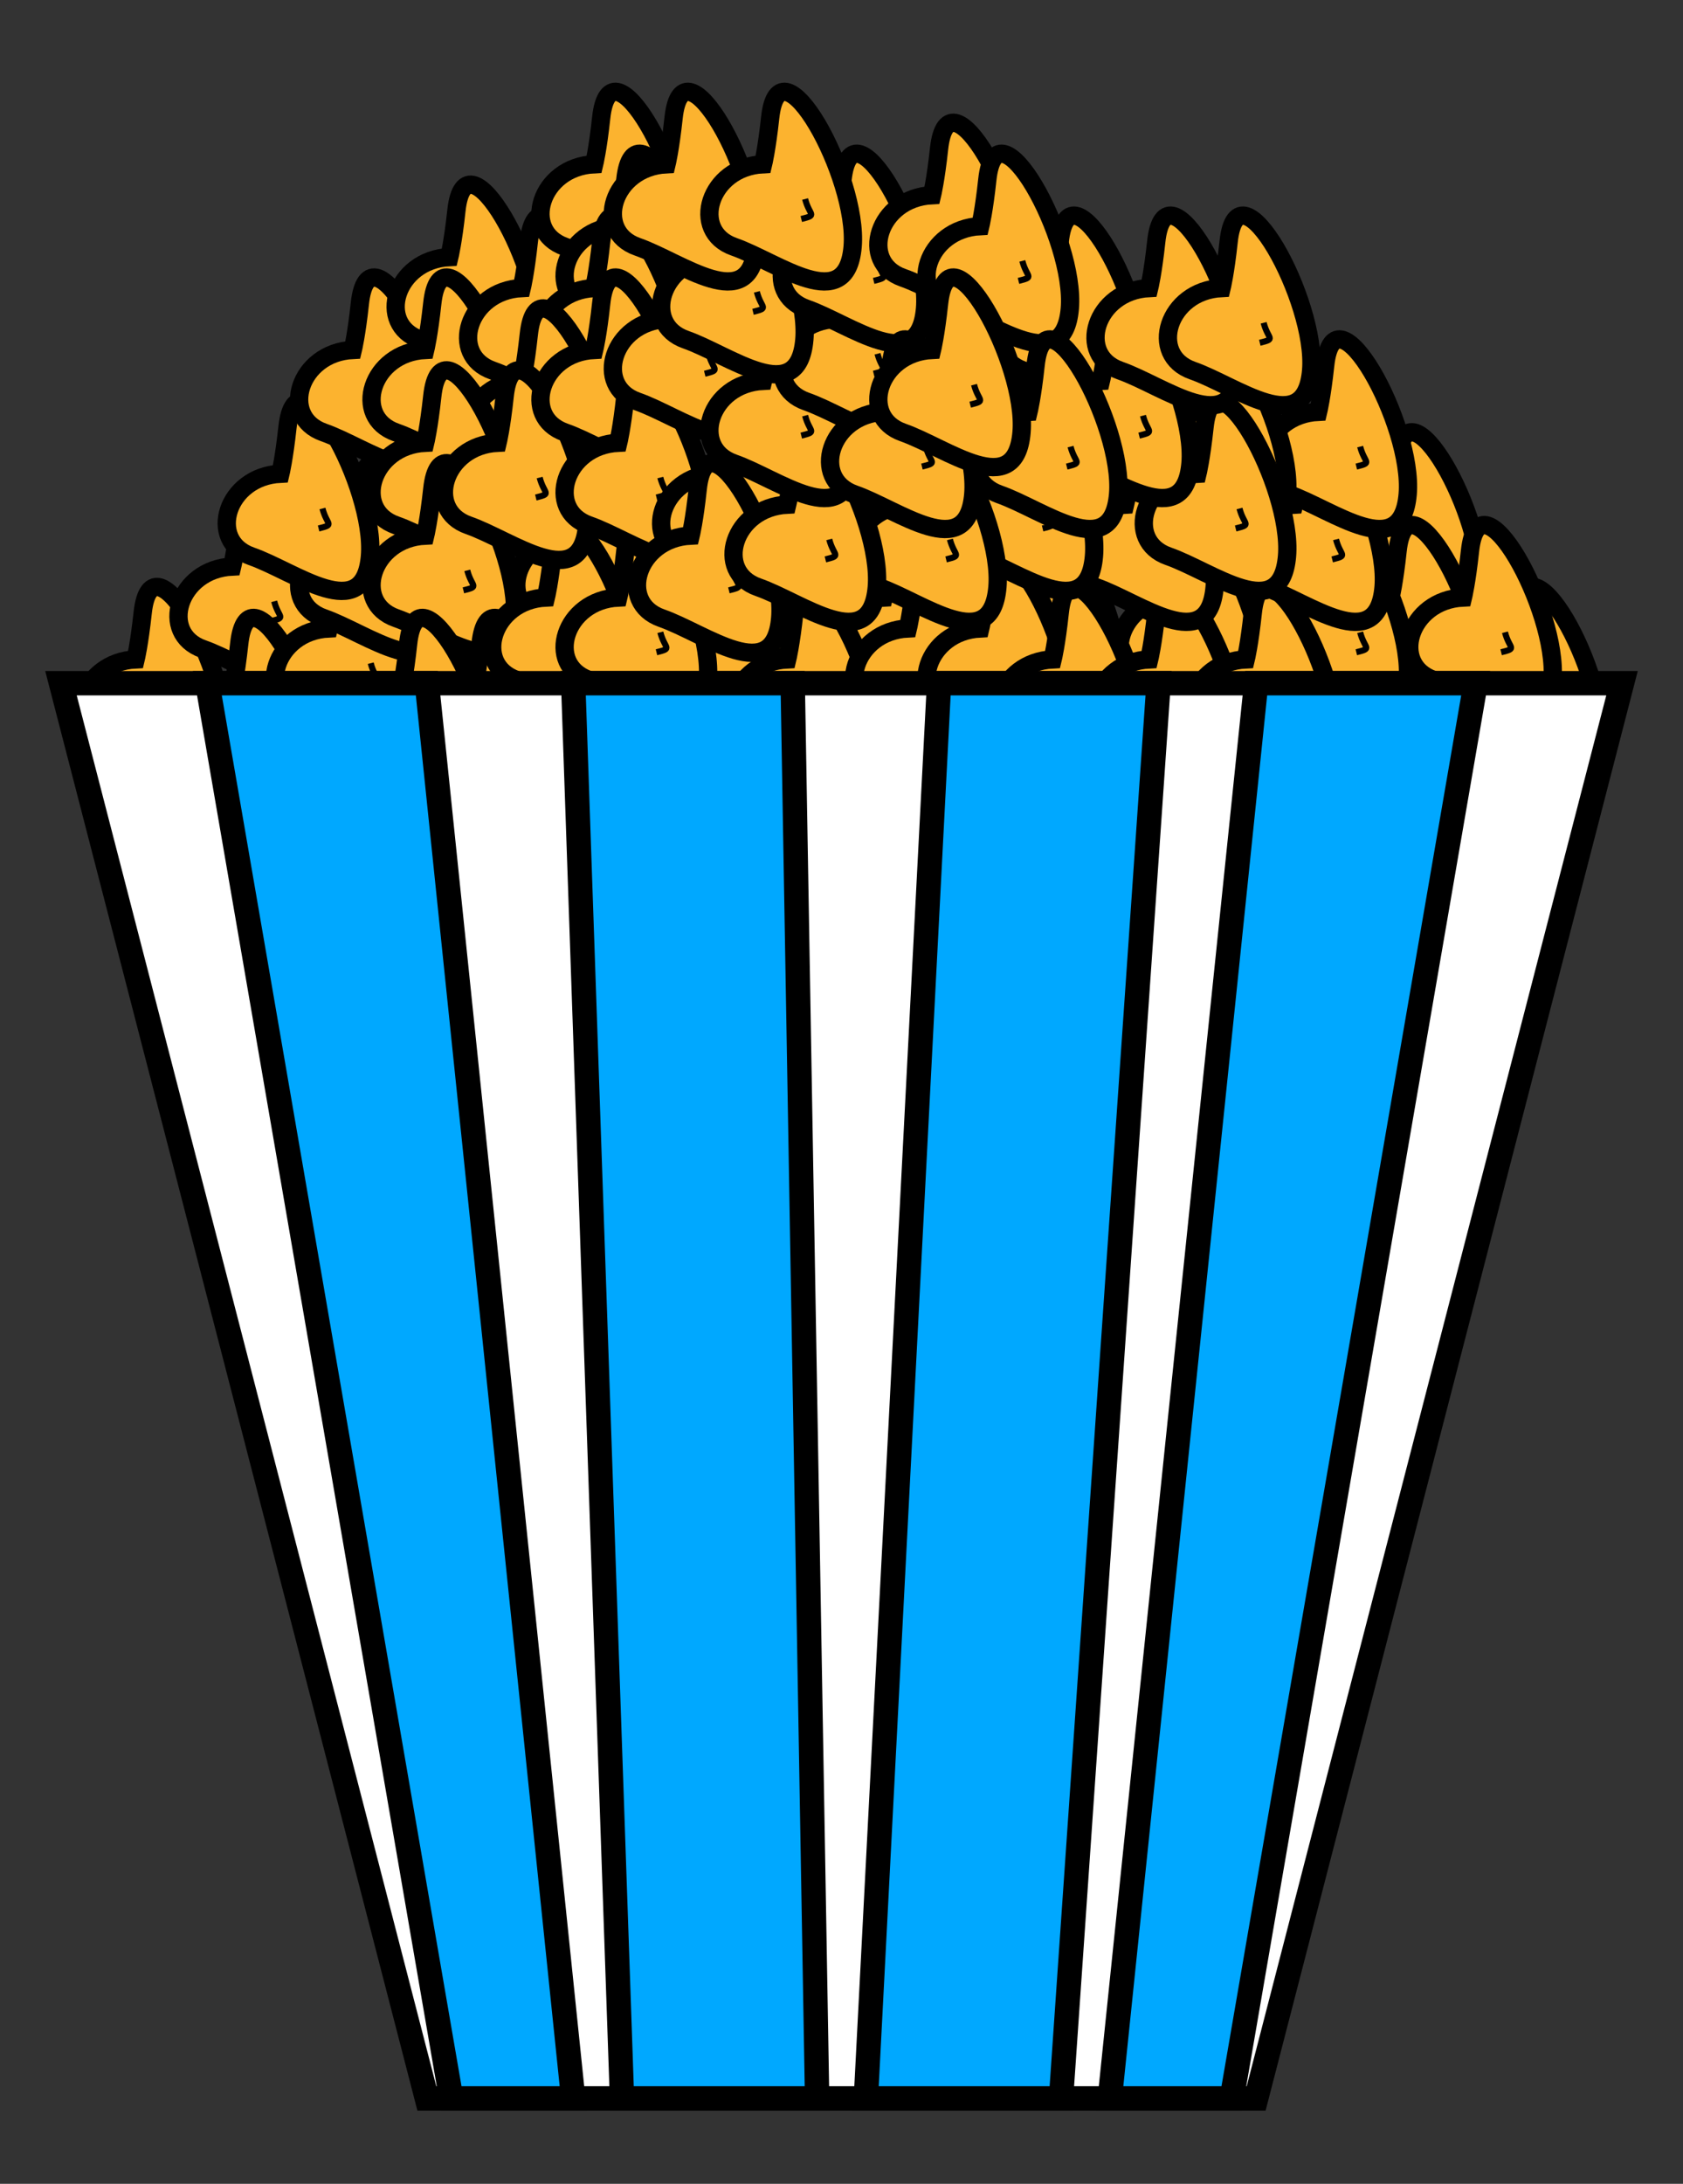 <?xml version="1.0" encoding="iso-8859-1"?>
<!-- Generator: Adobe Illustrator 16.0.3, SVG Export Plug-In . SVG Version: 6.00 Build 0)  -->
<!DOCTYPE svg PUBLIC "-//W3C//DTD SVG 1.1//EN" "http://www.w3.org/Graphics/SVG/1.1/DTD/svg11.dtd">
<svg version="1.1" id="Capa_1" xmlns="http://www.w3.org/2000/svg" xmlns:xlink="http://www.w3.org/1999/xlink" x="0px" y="0px"
	 width="69px" height="89.5px" viewBox="0 0 69 89.5" style="enable-background:new 0 0 69 89.5;" xml:space="preserve">
<rect x="0" y="0" width="69" height="89.5" fill="#333333" stroke="none"/>
<g>
	<g>
		<g>
			<path style="fill:#FCB32F;stroke:#000000;stroke-width:0.75;stroke-miterlimit:10;" d="M5.561,27.024
				c-2.226,0.105-3.01,2.747-1.196,3.381c1.814,0.634,4.618,2.854,4.865,0c0.248-2.854-3.006-8.764-3.381-5.284
				C5.711,26.405,5.561,27.024,5.561,27.024z"/>
			<path style="fill:#FCB32F;stroke:#000000;stroke-width:0.25;stroke-miterlimit:10;" d="M7.125,29.269
				c0.687-0.171,0.338-0.123,0.158-0.82"/>
		</g>
		<g>
			<path style="fill:#FCB32F;stroke:#000000;stroke-width:0.75;stroke-miterlimit:10;" d="M9.519,23.219
				c-2.226,0.105-3.01,2.747-1.196,3.381s4.618,2.854,4.865,0c0.247-2.854-3.006-8.764-3.381-5.284
				C9.669,22.6,9.519,23.219,9.519,23.219z"/>
			<path style="fill:#FCB32F;stroke:#000000;stroke-width:0.25;stroke-miterlimit:10;" d="M11.083,25.464
				c0.687-0.171,0.338-0.123,0.158-0.82"/>
		</g>
		<g>
			<path style="fill:#FCB32F;stroke:#000000;stroke-width:0.75;stroke-miterlimit:10;" d="M9.519,28.292
				c-2.226,0.105-3.01,2.747-1.196,3.381s4.618,2.854,4.865,0c0.247-2.854-3.006-8.764-3.381-5.284
				C9.669,27.673,9.519,28.292,9.519,28.292z"/>
			<path style="fill:#FCB32F;stroke:#000000;stroke-width:0.25;stroke-miterlimit:10;" d="M11.083,30.537
				c0.687-0.171,0.338-0.123,0.158-0.82"/>
		</g>
		<g>
			<path style="fill:#FCB32F;stroke:#000000;stroke-width:0.75;stroke-miterlimit:10;" d="M13.476,25.756
				c-2.226,0.105-3.01,2.747-1.196,3.381c1.814,0.634,4.618,2.854,4.865,0c0.247-2.854-3.006-8.764-3.381-5.284
				C13.626,25.137,13.476,25.756,13.476,25.756z"/>
			<path style="fill:#FCB32F;stroke:#000000;stroke-width:0.25;stroke-miterlimit:10;" d="M15.041,28
				c0.687-0.171,0.338-0.123,0.158-0.82"/>
		</g>
		<g>
			<path style="fill:#FCB32F;stroke:#000000;stroke-width:0.75;stroke-miterlimit:10;" d="M14.466,21.951
				c-2.227,0.105-3.01,2.747-1.196,3.381c1.814,0.634,4.618,2.854,4.865,0c0.248-2.853-3.006-8.764-3.381-5.284
				C14.616,21.332,14.466,21.951,14.466,21.951z"/>
			<path style="fill:#FCB32F;stroke:#000000;stroke-width:0.25;stroke-miterlimit:10;" d="M16.03,24.195
				c0.687-0.171,0.338-0.123,0.158-0.82"/>
		</g>
		<g>
			<path style="fill:#FCB32F;stroke:#000000;stroke-width:0.75;stroke-miterlimit:10;" d="M11.498,19.415
				c-2.227,0.105-3.01,2.748-1.196,3.382c1.814,0.633,4.618,2.853,4.865,0c0.248-2.854-3.006-8.765-3.381-5.284
				C11.647,18.795,11.498,19.415,11.498,19.415z"/>
			<path style="fill:#FCB32F;stroke:#000000;stroke-width:0.25;stroke-miterlimit:10;" d="M13.062,21.658
				c0.687-0.171,0.338-0.122,0.158-0.819"/>
		</g>
		<g>
			<path style="fill:#FCB32F;stroke:#000000;stroke-width:0.75;stroke-miterlimit:10;" d="M14.466,14.341
				c-2.227,0.105-3.01,2.748-1.196,3.382s4.618,2.854,4.865,0c0.248-2.854-3.006-8.765-3.381-5.284
				C14.616,13.722,14.466,14.341,14.466,14.341z"/>
			<path style="fill:#FCB32F;stroke:#000000;stroke-width:0.25;stroke-miterlimit:10;" d="M16.03,16.585
				c0.687-0.171,0.338-0.122,0.158-0.819"/>
		</g>
		<g>
			<path style="fill:#FCB32F;stroke:#000000;stroke-width:0.75;stroke-miterlimit:10;" d="M18.423,10.537
				c-2.226,0.105-3.01,2.748-1.196,3.382c1.814,0.634,4.618,2.854,4.865,0c0.248-2.854-3.006-8.765-3.38-5.285
				C18.574,9.917,18.423,10.537,18.423,10.537z"/>
			<path style="fill:#FCB32F;stroke:#000000;stroke-width:0.25;stroke-miterlimit:10;" d="M19.988,12.78
				c0.687-0.171,0.338-0.122,0.158-0.819"/>
		</g>
		<g>
			<path style="fill:#FCB32F;stroke:#000000;stroke-width:0.75;stroke-miterlimit:10;" d="M17.434,14.341
				c-2.227,0.105-3.01,2.748-1.196,3.382c1.814,0.634,4.618,2.854,4.865,0c0.248-2.854-3.006-8.765-3.381-5.284
				C17.584,13.722,17.434,14.341,17.434,14.341z"/>
			<path style="fill:#FCB32F;stroke:#000000;stroke-width:0.25;stroke-miterlimit:10;" d="M18.999,16.585
				c0.687-0.171,0.338-0.122,0.158-0.819"/>
		</g>
		<g>
			<path style="fill:#FCB32F;stroke:#000000;stroke-width:0.75;stroke-miterlimit:10;" d="M21.392,11.805
				c-2.226,0.105-3.01,2.748-1.196,3.382s4.618,2.854,4.865,0c0.248-2.854-3.006-8.765-3.381-5.284
				C21.542,11.186,21.392,11.805,21.392,11.805z"/>
			<path style="fill:#FCB32F;stroke:#000000;stroke-width:0.25;stroke-miterlimit:10;" d="M22.956,14.048
				c0.687-0.171,0.338-0.122,0.158-0.819"/>
		</g>
		<g>
			<path style="fill:#FCB32F;stroke:#000000;stroke-width:0.75;stroke-miterlimit:10;" d="M24.36,6.731
				c-2.226,0.105-3.01,2.748-1.196,3.382c1.814,0.634,4.618,2.854,4.865,0c0.248-2.854-3.006-8.765-3.381-5.284
				C24.51,6.112,24.36,6.731,24.36,6.731z"/>
			<path style="fill:#FCB32F;stroke:#000000;stroke-width:0.25;stroke-miterlimit:10;" d="M25.924,8.975
				c0.687-0.171,0.338-0.122,0.158-0.819"/>
		</g>
		<g>
			<path style="fill:#FCB32F;stroke:#000000;stroke-width:0.75;stroke-miterlimit:10;" d="M25.349,9.268
				c-2.226,0.105-3.01,2.748-1.196,3.382c1.814,0.634,4.618,2.854,4.865,0c0.247-2.854-3.006-8.765-3.381-5.284
				C25.5,8.649,25.349,9.268,25.349,9.268z"/>
			<path style="fill:#FCB32F;stroke:#000000;stroke-width:0.25;stroke-miterlimit:10;" d="M26.914,11.512
				c0.687-0.171,0.338-0.122,0.158-0.819"/>
		</g>
		<g>
			<path style="fill:#FCB32F;stroke:#000000;stroke-width:0.75;stroke-miterlimit:10;" d="M24.36,11.805
				c-2.226,0.105-3.01,2.748-1.196,3.382s4.618,2.854,4.865,0c0.248-2.854-3.006-8.765-3.381-5.284
				C24.51,11.186,24.36,11.805,24.36,11.805z"/>
			<path style="fill:#FCB32F;stroke:#000000;stroke-width:0.25;stroke-miterlimit:10;" d="M25.924,14.048
				c0.687-0.171,0.338-0.122,0.158-0.819"/>
		</g>
		<g>
			<path style="fill:#FCB32F;stroke:#000000;stroke-width:0.75;stroke-miterlimit:10;" d="M21.392,15.609
				c-2.226,0.105-3.01,2.748-1.196,3.382c1.814,0.634,4.618,2.854,4.865,0c0.248-2.854-3.006-8.765-3.381-5.285
				C21.542,14.99,21.392,15.609,21.392,15.609z"/>
			<path style="fill:#FCB32F;stroke:#000000;stroke-width:0.25;stroke-miterlimit:10;" d="M22.956,17.853
				c0.687-0.171,0.338-0.122,0.158-0.819"/>
		</g>
		<g>
			<path style="fill:#FCB32F;stroke:#000000;stroke-width:0.75;stroke-miterlimit:10;" d="M17.434,18.146
				c-2.227,0.105-3.01,2.748-1.196,3.382c1.814,0.634,4.618,2.853,4.865,0c0.248-2.854-3.006-8.765-3.381-5.285
				C17.584,17.527,17.434,18.146,17.434,18.146z"/>
			<path style="fill:#FCB32F;stroke:#000000;stroke-width:0.25;stroke-miterlimit:10;" d="M18.999,20.39
				c0.687-0.171,0.338-0.122,0.158-0.819"/>
		</g>
		<g>
			<path style="fill:#FCB32F;stroke:#000000;stroke-width:0.75;stroke-miterlimit:10;" d="M17.434,21.951
				c-2.227,0.105-3.01,2.747-1.196,3.381c1.814,0.634,4.618,2.854,4.865,0c0.248-2.853-3.006-8.764-3.381-5.284
				C17.584,21.332,17.434,21.951,17.434,21.951z"/>
			<path style="fill:#FCB32F;stroke:#000000;stroke-width:0.25;stroke-miterlimit:10;" d="M18.999,24.195
				c0.687-0.171,0.338-0.123,0.158-0.82"/>
		</g>
		<g>
			<path style="fill:#FCB32F;stroke:#000000;stroke-width:0.75;stroke-miterlimit:10;" d="M16.444,28.292
				c-2.226,0.105-3.01,2.747-1.196,3.381c1.814,0.634,4.618,2.854,4.865,0c0.247-2.854-3.006-8.764-3.381-5.284
				C16.595,27.673,16.444,28.292,16.444,28.292z"/>
			<path style="fill:#FCB32F;stroke:#000000;stroke-width:0.25;stroke-miterlimit:10;" d="M18.009,30.537
				c0.687-0.171,0.338-0.123,0.158-0.82"/>
		</g>
		<g>
			<path style="fill:#FCB32F;stroke:#000000;stroke-width:0.75;stroke-miterlimit:10;" d="M19.413,28.292
				c-2.226,0.105-3.01,2.747-1.196,3.381c1.814,0.634,4.618,2.854,4.865,0c0.247-2.854-3.006-8.764-3.381-5.284
				C19.563,27.673,19.413,28.292,19.413,28.292z"/>
			<path style="fill:#FCB32F;stroke:#000000;stroke-width:0.25;stroke-miterlimit:10;" d="M20.978,30.537
				c0.687-0.171,0.338-0.123,0.158-0.82"/>
		</g>
		<g>
			<path style="fill:#FCB32F;stroke:#000000;stroke-width:0.75;stroke-miterlimit:10;" d="M22.381,28.292
				c-2.226,0.105-3.01,2.747-1.196,3.381c1.814,0.634,4.618,2.854,4.865,0c0.247-2.854-3.006-8.764-3.381-5.284
				C22.531,27.673,22.381,28.292,22.381,28.292z"/>
			<path style="fill:#FCB32F;stroke:#000000;stroke-width:0.25;stroke-miterlimit:10;" d="M23.946,30.537
				c0.687-0.171,0.338-0.123,0.158-0.82"/>
		</g>
		<g>
			<path style="fill:#FCB32F;stroke:#000000;stroke-width:0.75;stroke-miterlimit:10;" d="M27.328,27.024
				c-2.227,0.105-3.01,2.747-1.196,3.381c1.814,0.634,4.618,2.854,4.865,0c0.248-2.854-3.006-8.764-3.381-5.284
				C27.478,26.405,27.328,27.024,27.328,27.024z"/>
			<path style="fill:#FCB32F;stroke:#000000;stroke-width:0.25;stroke-miterlimit:10;" d="M28.893,29.269
				c0.687-0.171,0.338-0.123,0.158-0.82"/>
		</g>
		<g>
			<path style="fill:#FCB32F;stroke:#000000;stroke-width:0.75;stroke-miterlimit:10;" d="M30.296,25.756
				c-2.227,0.105-3.01,2.747-1.196,3.381s4.618,2.854,4.865,0c0.248-2.854-3.006-8.764-3.381-5.284
				C30.446,25.137,30.296,25.756,30.296,25.756z"/>
			<path style="fill:#FCB32F;stroke:#000000;stroke-width:0.25;stroke-miterlimit:10;" d="M31.861,28
				c0.687-0.171,0.338-0.123,0.158-0.82"/>
		</g>
		<g>
			<path style="fill:#FCB32F;stroke:#000000;stroke-width:0.75;stroke-miterlimit:10;" d="M35.243,25.756
				c-2.226,0.105-3.01,2.747-1.196,3.381c1.815,0.634,4.619,2.854,4.866,0s-3.006-8.764-3.381-5.284
				C35.394,25.137,35.243,25.756,35.243,25.756z"/>
			<path style="fill:#FCB32F;stroke:#000000;stroke-width:0.25;stroke-miterlimit:10;" d="M36.809,28
				c0.687-0.171,0.338-0.123,0.157-0.82"/>
		</g>
		<g>
			<path style="fill:#FCB32F;stroke:#000000;stroke-width:0.75;stroke-miterlimit:10;" d="M42.169,24.488
				c-2.226,0.105-3.01,2.747-1.196,3.381c1.814,0.634,4.619,2.854,4.866,0c0.247-2.854-3.007-8.764-3.382-5.284
				C42.32,23.868,42.169,24.488,42.169,24.488z"/>
			<path style="fill:#FCB32F;stroke:#000000;stroke-width:0.25;stroke-miterlimit:10;" d="M43.734,26.732
				c0.687-0.171,0.338-0.123,0.157-0.82"/>
		</g>
		<g>
			<path style="fill:#FCB32F;stroke:#000000;stroke-width:0.75;stroke-miterlimit:10;" d="M47.116,25.756
				c-2.227,0.105-3.01,2.747-1.196,3.381c1.814,0.634,4.618,2.854,4.866,0c0.247-2.854-3.007-8.764-3.382-5.284
				C47.267,25.137,47.116,25.756,47.116,25.756z"/>
			<path style="fill:#FCB32F;stroke:#000000;stroke-width:0.25;stroke-miterlimit:10;" d="M48.682,28
				c0.686-0.171,0.338-0.123,0.157-0.82"/>
		</g>
		<g>
			<path style="fill:#FCB32F;stroke:#000000;stroke-width:0.75;stroke-miterlimit:10;" d="M56.021,28.292
				c-2.226,0.105-3.01,2.747-1.195,3.381s4.618,2.854,4.865,0s-3.007-8.764-3.382-5.284C56.172,27.673,56.021,28.292,56.021,28.292z
				"/>
			<path style="fill:#FCB32F;stroke:#000000;stroke-width:0.25;stroke-miterlimit:10;" d="M57.586,30.537
				c0.687-0.171,0.339-0.123,0.158-0.82"/>
		</g>
		<g>
			<path style="fill:#FCB32F;stroke:#000000;stroke-width:0.75;stroke-miterlimit:10;" d="M61.957,27.024
				c-2.226,0.105-3.01,2.747-1.196,3.381c1.815,0.634,4.619,2.854,4.866,0c0.247-2.854-3.007-8.764-3.382-5.284
				C62.108,26.405,61.957,27.024,61.957,27.024z"/>
			<path style="fill:#FCB32F;stroke:#000000;stroke-width:0.25;stroke-miterlimit:10;" d="M63.522,29.269
				c0.687-0.171,0.339-0.123,0.157-0.82"/>
		</g>
		<g>
			<path style="fill:#FCB32F;stroke:#000000;stroke-width:0.75;stroke-miterlimit:10;" d="M57.011,20.683
				c-2.227,0.105-3.01,2.747-1.196,3.381c1.814,0.634,4.618,2.854,4.865,0c0.248-2.853-3.007-8.764-3.382-5.284
				C57.161,20.063,57.011,20.683,57.011,20.683z"/>
			<path style="fill:#FCB32F;stroke:#000000;stroke-width:0.25;stroke-miterlimit:10;" d="M58.575,22.926
				c0.687-0.171,0.339-0.122,0.158-0.819"/>
		</g>
		<g>
			<path style="fill:#FCB32F;stroke:#000000;stroke-width:0.75;stroke-miterlimit:10;" d="M57.011,24.488
				c-2.227,0.105-3.01,2.747-1.196,3.381c1.814,0.634,4.618,2.854,4.865,0c0.248-2.854-3.007-8.764-3.382-5.284
				C57.161,23.868,57.011,24.488,57.011,24.488z"/>
			<path style="fill:#FCB32F;stroke:#000000;stroke-width:0.25;stroke-miterlimit:10;" d="M58.575,26.732
				c0.687-0.171,0.339-0.123,0.158-0.82"/>
		</g>
		<g>
			<path style="fill:#FCB32F;stroke:#000000;stroke-width:0.75;stroke-miterlimit:10;" d="M59.979,24.488
				c-2.227,0.105-3.01,2.747-1.196,3.381c1.814,0.634,4.619,2.854,4.866,0c0.247-2.854-3.007-8.764-3.382-5.284
				C60.129,23.868,59.979,24.488,59.979,24.488z"/>
			<path style="fill:#FCB32F;stroke:#000000;stroke-width:0.25;stroke-miterlimit:10;" d="M61.544,26.732
				c0.686-0.171,0.338-0.123,0.157-0.82"/>
		</g>
		<g>
			<path style="fill:#FCB32F;stroke:#000000;stroke-width:0.75;stroke-miterlimit:10;" d="M54.042,24.488
				c-2.227,0.105-3.01,2.747-1.196,3.381c1.814,0.634,4.619,2.854,4.866,0c0.247-2.854-3.007-8.764-3.382-5.284
				C54.192,23.868,54.042,24.488,54.042,24.488z"/>
			<path style="fill:#FCB32F;stroke:#000000;stroke-width:0.25;stroke-miterlimit:10;" d="M55.607,26.732
				c0.686-0.171,0.338-0.123,0.157-0.82"/>
		</g>
		<g>
			<path style="fill:#FCB32F;stroke:#000000;stroke-width:0.75;stroke-miterlimit:10;" d="M48.105,24.488
				c-2.226,0.105-3.01,2.747-1.196,3.381c1.814,0.634,4.619,2.854,4.866,0c0.247-2.854-3.007-8.764-3.382-5.284
				C48.256,23.868,48.105,24.488,48.105,24.488z"/>
			<path style="fill:#FCB32F;stroke:#000000;stroke-width:0.25;stroke-miterlimit:10;" d="M49.671,26.732
				c0.686-0.171,0.338-0.123,0.157-0.82"/>
		</g>
		<g>
			<path style="fill:#FCB32F;stroke:#000000;stroke-width:0.75;stroke-miterlimit:10;" d="M42.169,24.488
				c-2.226,0.105-3.01,2.747-1.196,3.381c1.814,0.634,4.619,2.854,4.866,0c0.247-2.854-3.007-8.764-3.382-5.284
				C42.32,23.868,42.169,24.488,42.169,24.488z"/>
			<path style="fill:#FCB32F;stroke:#000000;stroke-width:0.25;stroke-miterlimit:10;" d="M43.734,26.732
				c0.687-0.171,0.338-0.123,0.157-0.82"/>
		</g>
		<g>
			<path style="fill:#FCB32F;stroke:#000000;stroke-width:0.75;stroke-miterlimit:10;" d="M36.233,24.488
				c-2.227,0.105-3.011,2.747-1.197,3.381c1.815,0.634,4.619,2.854,4.866,0c0.247-2.854-3.007-8.764-3.382-5.284
				C36.384,23.868,36.233,24.488,36.233,24.488z"/>
			<path style="fill:#FCB32F;stroke:#000000;stroke-width:0.25;stroke-miterlimit:10;" d="M37.798,26.732
				c0.687-0.171,0.339-0.123,0.158-0.82"/>
		</g>
		<g>
			<path style="fill:#FCB32F;stroke:#000000;stroke-width:0.75;stroke-miterlimit:10;" d="M30.296,24.488
				c-2.227,0.105-3.01,2.747-1.196,3.381c1.814,0.634,4.619,2.854,4.866,0c0.248-2.854-3.007-8.764-3.382-5.284
				C30.447,23.868,30.296,24.488,30.296,24.488z"/>
			<path style="fill:#FCB32F;stroke:#000000;stroke-width:0.25;stroke-miterlimit:10;" d="M31.861,26.732
				c0.686-0.171,0.338-0.123,0.158-0.82"/>
		</g>
		<g>
			<path style="fill:#FCB32F;stroke:#000000;stroke-width:0.75;stroke-miterlimit:10;" d="M23.37,21.951
				c-2.226,0.105-3.01,2.747-1.196,3.381c1.814,0.634,4.618,2.854,4.866,0c0.248-2.853-3.007-8.764-3.382-5.284
				C23.521,21.332,23.37,21.951,23.37,21.951z"/>
			<path style="fill:#FCB32F;stroke:#000000;stroke-width:0.25;stroke-miterlimit:10;" d="M24.936,24.195
				c0.686-0.171,0.338-0.123,0.158-0.82"/>
		</g>
		<g>
			<path style="fill:#FCB32F;stroke:#000000;stroke-width:0.75;stroke-miterlimit:10;" d="M22.381,24.488
				c-2.226,0.105-3.01,2.747-1.196,3.381c1.815,0.634,4.619,2.854,4.866,0c0.247-2.854-3.007-8.764-3.382-5.284
				C22.532,23.868,22.381,24.488,22.381,24.488z"/>
			<path style="fill:#FCB32F;stroke:#000000;stroke-width:0.25;stroke-miterlimit:10;" d="M23.946,26.732
				c0.686-0.171,0.338-0.123,0.157-0.82"/>
		</g>
		<g>
			<path style="fill:#FCB32F;stroke:#000000;stroke-width:0.75;stroke-miterlimit:10;" d="M25.349,24.488
				c-2.226,0.105-3.01,2.747-1.196,3.381c1.814,0.634,4.619,2.854,4.866,0c0.247-2.854-3.007-8.764-3.382-5.284
				C25.5,23.868,25.349,24.488,25.349,24.488z"/>
			<path style="fill:#FCB32F;stroke:#000000;stroke-width:0.25;stroke-miterlimit:10;" d="M26.915,26.732
				c0.686-0.171,0.338-0.123,0.157-0.82"/>
		</g>
		<g>
			<path style="fill:#FCB32F;stroke:#000000;stroke-width:0.75;stroke-miterlimit:10;" d="M20.402,18.146
				c-2.226,0.105-3.01,2.748-1.196,3.382c1.814,0.634,4.618,2.853,4.866,0c0.248-2.854-3.007-8.765-3.382-5.285
				C20.553,17.527,20.402,18.146,20.402,18.146z"/>
			<path style="fill:#FCB32F;stroke:#000000;stroke-width:0.25;stroke-miterlimit:10;" d="M21.967,20.39
				c0.686-0.171,0.338-0.122,0.158-0.819"/>
		</g>
		<g>
			<path style="fill:#FCB32F;stroke:#000000;stroke-width:0.75;stroke-miterlimit:10;" d="M24.36,14.341
				c-2.226,0.105-3.01,2.748-1.196,3.382c1.814,0.634,4.619,2.854,4.866,0c0.248-2.854-3.007-8.765-3.382-5.284
				C24.51,13.722,24.36,14.341,24.36,14.341z"/>
			<path style="fill:#FCB32F;stroke:#000000;stroke-width:0.25;stroke-miterlimit:10;" d="M25.925,16.585
				c0.686-0.171,0.338-0.122,0.158-0.819"/>
		</g>
		<g>
			<path style="fill:#FCB32F;stroke:#000000;stroke-width:0.75;stroke-miterlimit:10;" d="M25.349,18.146
				c-2.226,0.105-3.01,2.748-1.196,3.382c1.814,0.634,4.619,2.853,4.866,0c0.247-2.854-3.007-8.765-3.382-5.285
				C25.5,17.527,25.349,18.146,25.349,18.146z"/>
			<path style="fill:#FCB32F;stroke:#000000;stroke-width:0.25;stroke-miterlimit:10;" d="M26.915,20.39
				c0.686-0.171,0.338-0.122,0.157-0.819"/>
		</g>
		<g>
			<path style="fill:#FCB32F;stroke:#000000;stroke-width:0.75;stroke-miterlimit:10;" d="M29.307,19.415
				c-2.226,0.105-3.01,2.748-1.196,3.382c1.814,0.633,4.618,2.853,4.866,0c0.247-2.854-3.007-8.765-3.382-5.284
				C29.458,18.795,29.307,19.415,29.307,19.415z"/>
			<path style="fill:#FCB32F;stroke:#000000;stroke-width:0.25;stroke-miterlimit:10;" d="M30.872,21.658
				c0.686-0.171,0.338-0.122,0.158-0.819"/>
		</g>
		<g>
			<path style="fill:#FCB32F;stroke:#000000;stroke-width:0.75;stroke-miterlimit:10;" d="M28.317,21.951
				c-2.226,0.105-3.01,2.747-1.196,3.381c1.814,0.634,4.619,2.854,4.866,0c0.247-2.853-3.007-8.764-3.382-5.284
				C28.468,21.332,28.317,21.951,28.317,21.951z"/>
			<path style="fill:#FCB32F;stroke:#000000;stroke-width:0.25;stroke-miterlimit:10;" d="M29.883,24.195
				c0.686-0.171,0.338-0.123,0.157-0.82"/>
		</g>
		<g>
			<path style="fill:#FCB32F;stroke:#000000;stroke-width:0.75;stroke-miterlimit:10;" d="M36.233,24.488
				c-2.227,0.105-3.011,2.747-1.197,3.381c1.815,0.634,4.619,2.854,4.866,0c0.247-2.854-3.007-8.764-3.382-5.284
				C36.384,23.868,36.233,24.488,36.233,24.488z"/>
			<path style="fill:#FCB32F;stroke:#000000;stroke-width:0.25;stroke-miterlimit:10;" d="M37.798,26.732
				c0.687-0.171,0.339-0.123,0.158-0.82"/>
		</g>
		<g>
			<path style="fill:#FCB32F;stroke:#000000;stroke-width:0.75;stroke-miterlimit:10;" d="M32.275,27.024
				c-2.226,0.105-3.01,2.747-1.196,3.381c1.815,0.634,4.619,2.854,4.867,0c0.247-2.854-3.007-8.764-3.382-5.284
				C32.426,26.405,32.275,27.024,32.275,27.024z"/>
			<path style="fill:#FCB32F;stroke:#000000;stroke-width:0.25;stroke-miterlimit:10;" d="M33.84,29.269
				c0.686-0.171,0.338-0.123,0.158-0.82"/>
		</g>
		<g>
			<path style="fill:#FCB32F;stroke:#000000;stroke-width:0.75;stroke-miterlimit:10;" d="M37.223,25.756
				c-2.227,0.105-3.01,2.747-1.196,3.381c1.814,0.634,4.618,2.854,4.865,0s-3.007-8.764-3.381-5.284
				C37.373,25.137,37.223,25.756,37.223,25.756z"/>
			<path style="fill:#FCB32F;stroke:#000000;stroke-width:0.25;stroke-miterlimit:10;" d="M38.788,28
				c0.686-0.171,0.338-0.123,0.157-0.82"/>
		</g>
		<g>
			<path style="fill:#FCB32F;stroke:#000000;stroke-width:0.75;stroke-miterlimit:10;" d="M40.19,25.756
				c-2.226,0.105-3.01,2.747-1.196,3.381c1.814,0.634,4.618,2.854,4.866,0c0.247-2.854-3.007-8.764-3.382-5.284
				C40.341,25.137,40.19,25.756,40.19,25.756z"/>
			<path style="fill:#FCB32F;stroke:#000000;stroke-width:0.25;stroke-miterlimit:10;" d="M41.756,28
				c0.686-0.171,0.338-0.123,0.157-0.82"/>
		</g>
		<g>
			<path style="fill:#FCB32F;stroke:#000000;stroke-width:0.75;stroke-miterlimit:10;" d="M43.158,27.024
				c-2.226,0.105-3.01,2.747-1.196,3.381c1.815,0.634,4.619,2.854,4.866,0c0.247-2.854-3.007-8.764-3.382-5.284
				C43.31,26.405,43.158,27.024,43.158,27.024z"/>
			<path style="fill:#FCB32F;stroke:#000000;stroke-width:0.25;stroke-miterlimit:10;" d="M44.724,29.269
				c0.687-0.171,0.339-0.123,0.157-0.82"/>
		</g>
		<g>
			<path style="fill:#FCB32F;stroke:#000000;stroke-width:0.75;stroke-miterlimit:10;" d="M47.116,27.024
				c-2.227,0.105-3.01,2.747-1.196,3.381c1.814,0.634,4.618,2.854,4.866,0c0.247-2.854-3.007-8.764-3.382-5.284
				C47.267,26.405,47.116,27.024,47.116,27.024z"/>
			<path style="fill:#FCB32F;stroke:#000000;stroke-width:0.25;stroke-miterlimit:10;" d="M48.682,29.269
				c0.686-0.171,0.338-0.123,0.157-0.82"/>
		</g>
		<g>
			<path style="fill:#FCB32F;stroke:#000000;stroke-width:0.75;stroke-miterlimit:10;" d="M51.074,27.024
				c-2.227,0.105-3.01,2.747-1.196,3.381c1.814,0.634,4.618,2.854,4.865,0c0.248-2.854-3.007-8.764-3.382-5.284
				C51.225,26.405,51.074,27.024,51.074,27.024z"/>
			<path style="fill:#FCB32F;stroke:#000000;stroke-width:0.25;stroke-miterlimit:10;" d="M52.639,29.269
				c0.687-0.171,0.339-0.123,0.158-0.82"/>
		</g>
		<g>
			<path style="fill:#FCB32F;stroke:#000000;stroke-width:0.75;stroke-miterlimit:10;" d="M53.053,20.683
				c-2.227,0.105-3.01,2.747-1.196,3.381c1.814,0.634,4.618,2.854,4.866,0c0.247-2.853-3.007-8.764-3.382-5.284
				C53.203,20.063,53.053,20.683,53.053,20.683z"/>
			<path style="fill:#FCB32F;stroke:#000000;stroke-width:0.25;stroke-miterlimit:10;" d="M54.618,22.926
				c0.686-0.171,0.338-0.122,0.157-0.819"/>
		</g>
		<g>
			<path style="fill:#FCB32F;stroke:#000000;stroke-width:0.75;stroke-miterlimit:10;" d="M54.042,16.878
				c-2.227,0.105-3.01,2.748-1.196,3.382c1.814,0.634,4.619,2.854,4.866,0s-3.007-8.765-3.382-5.284
				C54.192,16.259,54.042,16.878,54.042,16.878z"/>
			<path style="fill:#FCB32F;stroke:#000000;stroke-width:0.25;stroke-miterlimit:10;" d="M55.607,19.122
				c0.686-0.171,0.338-0.122,0.157-0.819"/>
		</g>
		<g>
			<path style="fill:#FCB32F;stroke:#000000;stroke-width:0.75;stroke-miterlimit:10;" d="M49.095,16.878
				c-2.226,0.105-3.01,2.748-1.196,3.382c1.815,0.634,4.619,2.854,4.866,0s-3.007-8.765-3.382-5.284
				C49.246,16.259,49.095,16.878,49.095,16.878z"/>
			<path style="fill:#FCB32F;stroke:#000000;stroke-width:0.25;stroke-miterlimit:10;" d="M50.66,19.122
				c0.687-0.171,0.338-0.122,0.157-0.819"/>
		</g>
		<g>
			<path style="fill:#FCB32F;stroke:#000000;stroke-width:0.75;stroke-miterlimit:10;" d="M46.127,20.683
				c-2.227,0.105-3.01,2.747-1.196,3.381c1.814,0.634,4.618,2.854,4.866,0c0.247-2.853-3.007-8.764-3.382-5.284
				C46.277,20.063,46.127,20.683,46.127,20.683z"/>
			<path style="fill:#FCB32F;stroke:#000000;stroke-width:0.25;stroke-miterlimit:10;" d="M47.692,22.926
				c0.686-0.171,0.338-0.122,0.157-0.819"/>
		</g>
		<g>
			<path style="fill:#FCB32F;stroke:#000000;stroke-width:0.75;stroke-miterlimit:10;" d="M49.095,19.415
				c-2.226,0.105-3.01,2.748-1.196,3.382c1.815,0.633,4.619,2.853,4.866,0c0.247-2.854-3.007-8.765-3.382-5.284
				C49.246,18.795,49.095,19.415,49.095,19.415z"/>
			<path style="fill:#FCB32F;stroke:#000000;stroke-width:0.25;stroke-miterlimit:10;" d="M50.66,21.658
				c0.687-0.171,0.338-0.122,0.157-0.819"/>
		</g>
		<g>
			<path style="fill:#FCB32F;stroke:#000000;stroke-width:0.75;stroke-miterlimit:10;" d="M43.158,11.805
				c-2.226,0.105-3.01,2.748-1.196,3.382c1.815,0.634,4.619,2.854,4.866,0c0.247-2.854-3.007-8.765-3.382-5.284
				C43.31,11.186,43.158,11.805,43.158,11.805z"/>
			<path style="fill:#FCB32F;stroke:#000000;stroke-width:0.25;stroke-miterlimit:10;" d="M44.724,14.048
				c0.687-0.171,0.339-0.122,0.157-0.819"/>
		</g>
		<g>
			<path style="fill:#FCB32F;stroke:#000000;stroke-width:0.75;stroke-miterlimit:10;" d="M40.19,18.146
				c-2.226,0.105-3.01,2.748-1.196,3.382c1.814,0.634,4.618,2.853,4.866,0c0.247-2.854-3.007-8.765-3.382-5.285
				C40.341,17.527,40.19,18.146,40.19,18.146z"/>
			<path style="fill:#FCB32F;stroke:#000000;stroke-width:0.25;stroke-miterlimit:10;" d="M41.756,20.39
				c0.686-0.171,0.338-0.122,0.157-0.819"/>
		</g>
		<g>
			<path style="fill:#FCB32F;stroke:#000000;stroke-width:0.75;stroke-miterlimit:10;" d="M41.18,19.415
				c-2.226,0.105-3.01,2.748-1.196,3.382c1.814,0.633,4.619,2.853,4.866,0c0.247-2.854-3.007-8.765-3.382-5.284
				C41.33,18.795,41.18,19.415,41.18,19.415z"/>
			<path style="fill:#FCB32F;stroke:#000000;stroke-width:0.25;stroke-miterlimit:10;" d="M42.745,21.658
				c0.686-0.171,0.338-0.122,0.157-0.819"/>
		</g>
		<g>
			<path style="fill:#FCB32F;stroke:#000000;stroke-width:0.75;stroke-miterlimit:10;" d="M45.138,15.609
				c-2.227,0.105-3.01,2.748-1.196,3.382c1.814,0.634,4.618,2.854,4.865,0c0.248-2.854-3.007-8.765-3.381-5.285
				C45.288,14.99,45.138,15.609,45.138,15.609z"/>
			<path style="fill:#FCB32F;stroke:#000000;stroke-width:0.25;stroke-miterlimit:10;" d="M46.703,17.853
				c0.686-0.171,0.338-0.122,0.157-0.819"/>
		</g>
		<g>
			<path style="fill:#FCB32F;stroke:#000000;stroke-width:0.75;stroke-miterlimit:10;" d="M37.223,20.683
				c-2.227,0.105-3.01,2.747-1.196,3.381c1.814,0.634,4.618,2.854,4.865,0c0.247-2.853-3.007-8.764-3.381-5.284
				C37.373,20.063,37.223,20.683,37.223,20.683z"/>
			<path style="fill:#FCB32F;stroke:#000000;stroke-width:0.25;stroke-miterlimit:10;" d="M38.788,22.926
				c0.686-0.171,0.338-0.122,0.157-0.819"/>
		</g>
		<g>
			<path style="fill:#FCB32F;stroke:#000000;stroke-width:0.75;stroke-miterlimit:10;" d="M32.275,20.683
				c-2.226,0.105-3.01,2.747-1.196,3.381c1.815,0.634,4.619,2.854,4.867,0c0.247-2.853-3.007-8.764-3.382-5.284
				C32.426,20.063,32.275,20.683,32.275,20.683z"/>
			<path style="fill:#FCB32F;stroke:#000000;stroke-width:0.25;stroke-miterlimit:10;" d="M33.84,22.926
				c0.686-0.171,0.338-0.122,0.158-0.819"/>
		</g>
		<g>
			<path style="fill:#FCB32F;stroke:#000000;stroke-width:0.75;stroke-miterlimit:10;" d="M27.328,13.073
				c-2.227,0.105-3.01,2.748-1.196,3.382c1.814,0.634,4.619,2.854,4.866,0c0.248-2.854-3.007-8.765-3.382-5.285
				C27.479,12.454,27.328,13.073,27.328,13.073z"/>
			<path style="fill:#FCB32F;stroke:#000000;stroke-width:0.25;stroke-miterlimit:10;" d="M28.893,15.317
				c0.686-0.171,0.338-0.122,0.158-0.819"/>
		</g>
		<g>
			<path style="fill:#FCB32F;stroke:#000000;stroke-width:0.75;stroke-miterlimit:10;" d="M31.286,15.609
				c-2.226,0.105-3.01,2.748-1.196,3.382c1.814,0.634,4.619,2.854,4.866,0c0.248-2.854-3.007-8.765-3.381-5.285
				C31.437,14.99,31.286,15.609,31.286,15.609z"/>
			<path style="fill:#FCB32F;stroke:#000000;stroke-width:0.25;stroke-miterlimit:10;" d="M32.851,17.853
				c0.686-0.171,0.338-0.122,0.157-0.819"/>
		</g>
		<g>
			<path style="fill:#FCB32F;stroke:#000000;stroke-width:0.75;stroke-miterlimit:10;" d="M37.223,11.805
				c-2.227,0.105-3.01,2.748-1.196,3.382c1.814,0.634,4.618,2.854,4.865,0c0.247-2.854-3.007-8.765-3.381-5.284
				C37.373,11.186,37.223,11.805,37.223,11.805z"/>
			<path style="fill:#FCB32F;stroke:#000000;stroke-width:0.25;stroke-miterlimit:10;" d="M38.788,14.048
				c0.686-0.171,0.338-0.122,0.157-0.819"/>
		</g>
		<g>
			<path style="fill:#FCB32F;stroke:#000000;stroke-width:0.75;stroke-miterlimit:10;" d="M34.254,13.073
				c-2.226,0.105-3.01,2.748-1.196,3.382c1.814,0.634,4.619,2.854,4.866,0c0.247-2.854-3.007-8.765-3.382-5.285
				C34.405,12.454,34.254,13.073,34.254,13.073z"/>
			<path style="fill:#FCB32F;stroke:#000000;stroke-width:0.25;stroke-miterlimit:10;" d="M35.819,15.317
				c0.687-0.171,0.338-0.122,0.157-0.819"/>
		</g>
		<g>
			<path style="fill:#FCB32F;stroke:#000000;stroke-width:0.75;stroke-miterlimit:10;" d="M29.307,10.537
				c-2.226,0.105-3.01,2.748-1.196,3.382c1.814,0.634,4.618,2.854,4.866,0c0.247-2.854-3.007-8.765-3.382-5.285
				C29.458,9.917,29.307,10.537,29.307,10.537z"/>
			<path style="fill:#FCB32F;stroke:#000000;stroke-width:0.25;stroke-miterlimit:10;" d="M30.872,12.78
				c0.686-0.171,0.338-0.122,0.158-0.819"/>
		</g>
		<g>
			<path style="fill:#FCB32F;stroke:#000000;stroke-width:0.75;stroke-miterlimit:10;" d="M34.254,9.268
				c-2.226,0.105-3.01,2.748-1.196,3.382c1.814,0.634,4.619,2.854,4.866,0c0.247-2.854-3.007-8.765-3.382-5.284
				C34.405,8.649,34.254,9.268,34.254,9.268z"/>
			<path style="fill:#FCB32F;stroke:#000000;stroke-width:0.25;stroke-miterlimit:10;" d="M35.819,11.512
				c0.687-0.171,0.338-0.122,0.157-0.819"/>
		</g>
		<g>
			<path style="fill:#FCB32F;stroke:#000000;stroke-width:0.75;stroke-miterlimit:10;" d="M27.328,6.731
				c-2.227,0.105-3.01,2.748-1.196,3.382c1.814,0.634,4.619,2.854,4.866,0c0.248-2.854-3.007-8.765-3.382-5.284
				C27.479,6.112,27.328,6.731,27.328,6.731z"/>
			<path style="fill:#FCB32F;stroke:#000000;stroke-width:0.25;stroke-miterlimit:10;" d="M28.893,8.975
				c0.686-0.171,0.338-0.122,0.158-0.819"/>
		</g>
		<g>
			<path style="fill:#FCB32F;stroke:#000000;stroke-width:0.75;stroke-miterlimit:10;" d="M31.286,6.731
				c-2.226,0.105-3.01,2.748-1.196,3.382c1.814,0.634,4.619,2.854,4.866,0c0.248-2.854-3.007-8.765-3.381-5.284
				C31.437,6.112,31.286,6.731,31.286,6.731z"/>
			<path style="fill:#FCB32F;stroke:#000000;stroke-width:0.25;stroke-miterlimit:10;" d="M32.851,8.975
				c0.686-0.171,0.338-0.122,0.157-0.819"/>
		</g>
		<g>
			<path style="fill:#FCB32F;stroke:#000000;stroke-width:0.75;stroke-miterlimit:10;" d="M38.212,8
				c-2.227,0.105-3.01,2.748-1.196,3.382c1.814,0.634,4.618,2.854,4.865,0c0.248-2.854-3.006-8.765-3.381-5.285
				C38.362,7.38,38.212,8,38.212,8z"/>
			<path style="fill:#FCB32F;stroke:#000000;stroke-width:0.25;stroke-miterlimit:10;" d="M39.776,10.244
				c0.687-0.171,0.339-0.122,0.158-0.819"/>
		</g>
		<g>
			<path style="fill:#FCB32F;stroke:#000000;stroke-width:0.75;stroke-miterlimit:10;" d="M40.19,9.268
				c-2.226,0.105-3.01,2.748-1.196,3.382c1.814,0.634,4.618,2.854,4.866,0c0.247-2.854-3.007-8.765-3.382-5.284
				C40.341,8.649,40.19,9.268,40.19,9.268z"/>
			<path style="fill:#FCB32F;stroke:#000000;stroke-width:0.25;stroke-miterlimit:10;" d="M41.756,11.512
				c0.686-0.171,0.338-0.122,0.157-0.819"/>
		</g>
		<g>
			<path style="fill:#FCB32F;stroke:#000000;stroke-width:0.75;stroke-miterlimit:10;" d="M42.169,16.878
				c-2.226,0.105-3.01,2.748-1.196,3.382c1.814,0.634,4.619,2.854,4.866,0s-3.007-8.765-3.382-5.284
				C42.32,16.259,42.169,16.878,42.169,16.878z"/>
			<path style="fill:#FCB32F;stroke:#000000;stroke-width:0.25;stroke-miterlimit:10;" d="M43.734,19.122
				c0.687-0.171,0.338-0.122,0.157-0.819"/>
		</g>
		<g>
			<path style="fill:#FCB32F;stroke:#000000;stroke-width:0.75;stroke-miterlimit:10;" d="M47.116,11.805
				c-2.227,0.105-3.01,2.748-1.196,3.382c1.814,0.634,4.618,2.854,4.866,0c0.247-2.854-3.007-8.765-3.382-5.284
				C47.267,11.186,47.116,11.805,47.116,11.805z"/>
			<path style="fill:#FCB32F;stroke:#000000;stroke-width:0.25;stroke-miterlimit:10;" d="M48.682,14.048
				c0.686-0.171,0.338-0.122,0.157-0.819"/>
		</g>
		<g>
			<path style="fill:#FCB32F;stroke:#000000;stroke-width:0.75;stroke-miterlimit:10;" d="M50.084,11.805
				c-2.226,0.105-3.01,2.748-1.195,3.382s4.618,2.854,4.865,0c0.248-2.854-3.007-8.765-3.382-5.284
				C50.235,11.186,50.084,11.805,50.084,11.805z"/>
			<path style="fill:#FCB32F;stroke:#000000;stroke-width:0.25;stroke-miterlimit:10;" d="M51.649,14.048
				c0.687-0.171,0.339-0.122,0.158-0.819"/>
		</g>
		<g>
			<path style="fill:#FCB32F;stroke:#000000;stroke-width:0.75;stroke-miterlimit:10;" d="M36.233,16.878
				c-2.227,0.105-3.011,2.748-1.197,3.382c1.815,0.634,4.619,2.854,4.866,0s-3.007-8.765-3.382-5.284
				C36.384,16.259,36.233,16.878,36.233,16.878z"/>
			<path style="fill:#FCB32F;stroke:#000000;stroke-width:0.25;stroke-miterlimit:10;" d="M37.798,19.122
				c0.687-0.171,0.339-0.122,0.158-0.819"/>
		</g>
		<g>
			<path style="fill:#FCB32F;stroke:#000000;stroke-width:0.75;stroke-miterlimit:10;" d="M38.212,14.341
				c-2.227,0.105-3.01,2.748-1.196,3.382c1.814,0.634,4.618,2.854,4.865,0c0.248-2.854-3.006-8.765-3.381-5.284
				C38.362,13.722,38.212,14.341,38.212,14.341z"/>
			<path style="fill:#FCB32F;stroke:#000000;stroke-width:0.25;stroke-miterlimit:10;" d="M39.776,16.585
				c0.687-0.171,0.339-0.122,0.158-0.819"/>
		</g>
	</g>
	<g>
		<polygon style="fill:#FFFFFF;stroke:#000000;stroke-miterlimit:10;" points="51.5,86 17.5,86 2.5,28 66.5,28 		"/>
		<g>
			<polygon style="fill:#00A8FF;stroke:#000000;stroke-miterlimit:10;" points="33.5,86 25.5,86 23.5,28 32.5,28 			"/>
			<polygon style="fill:#00A8FF;stroke:#000000;stroke-miterlimit:10;" points="50.5,86 45.5,86 51.5,28 60.5,28 			"/>
			<polygon style="fill:#00A8FF;stroke:#000000;stroke-miterlimit:10;" points="23.5,86 18.5,86 8.5,28 17.5,28 			"/>
			<polygon style="fill:#00A8FF;stroke:#000000;stroke-miterlimit:10;" points="43.5,86 35.5,86 38.5,28 47.5,28 			"/>
		</g>
	</g>
</g>
</svg>
